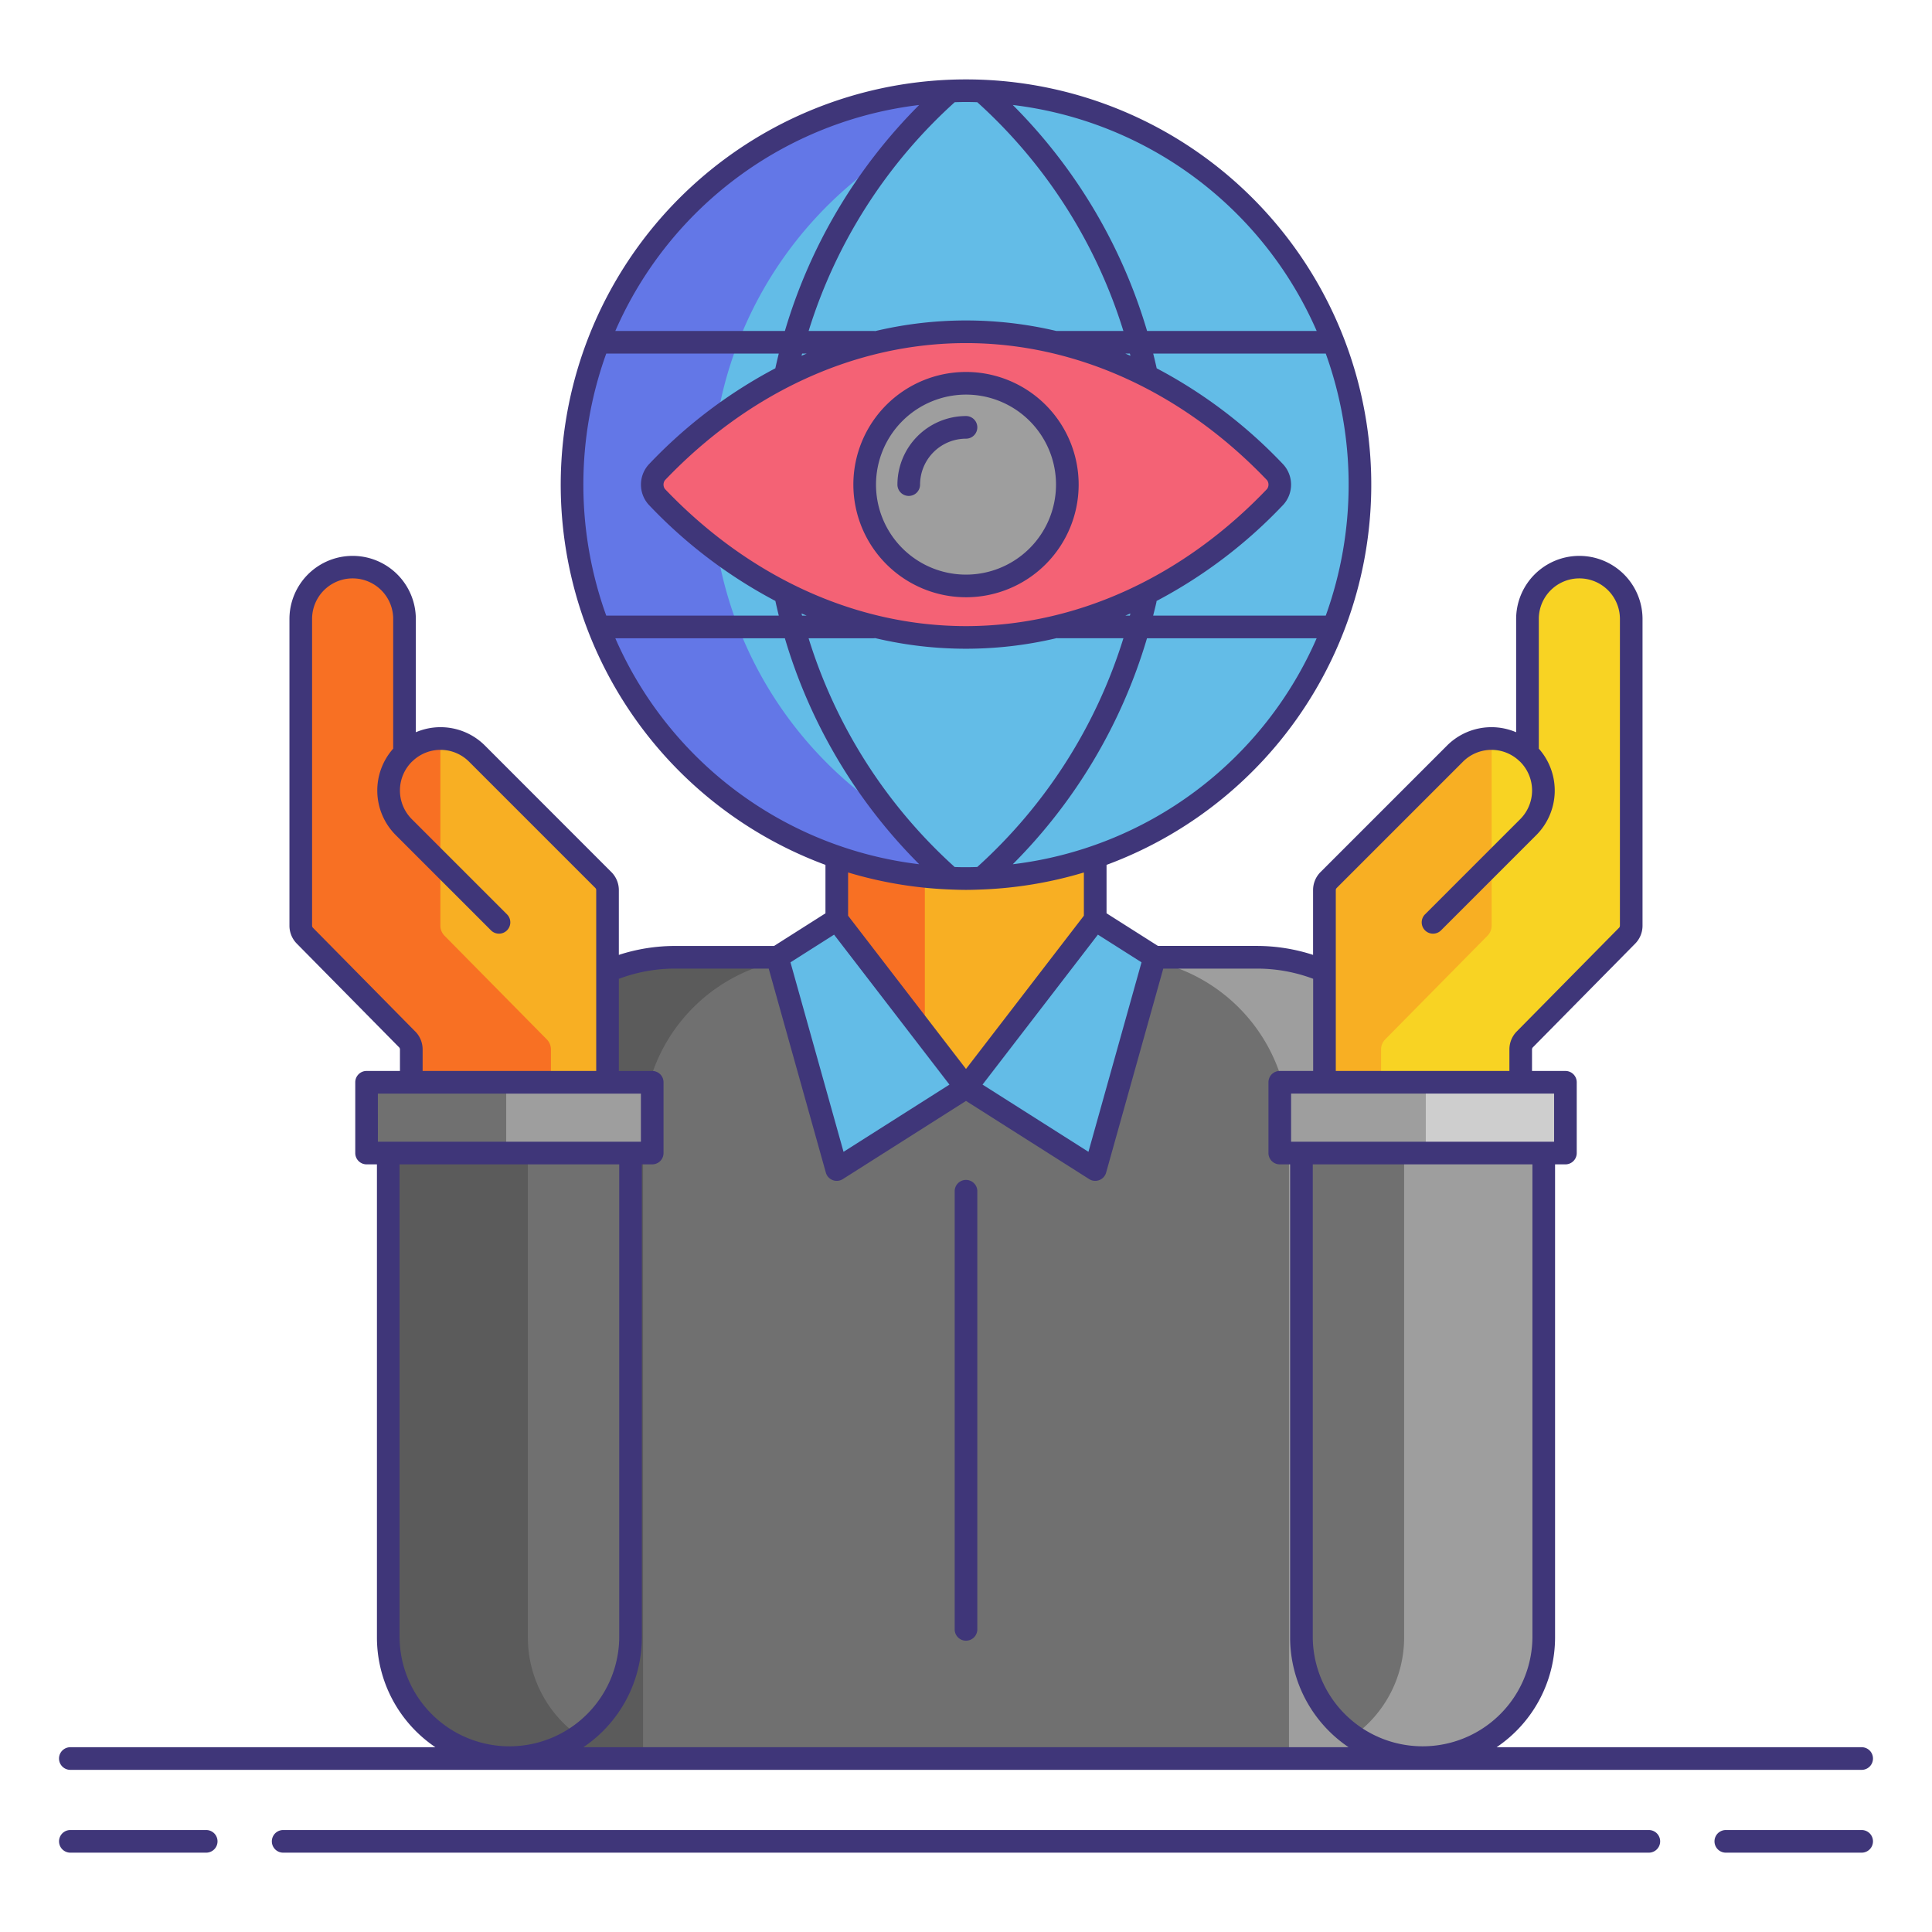 <?xml version="1.0"?>
<svg xmlns="http://www.w3.org/2000/svg" xmlns:xlink="http://www.w3.org/1999/xlink" xmlns:svgjs="http://svgjs.com/svgjs" version="1.1" width="512" height="512" x="0" y="0" viewBox="0 0 256 256" style="enable-background:new 0 0 512 512" xml:space="preserve" class=""><g><path xmlns="http://www.w3.org/2000/svg" d="m89.43 126.845h77.14a22.725 22.725 0 0 1 22.725 22.725v83.445a0 0 0 0 1 0 0h-122.59a0 0 0 0 1 0 0v-83.445a22.725 22.725 0 0 1 22.725-22.725z" fill="#707070" data-original="#707070" style="" class=""/><path xmlns="http://www.w3.org/2000/svg" d="m107.93 126.845h-18.5a22.725 22.725 0 0 0 -22.725 22.725v83.445h18.5v-83.445a22.725 22.725 0 0 1 22.725-22.725z" fill="#5b5b5b" data-original="#5b5b5b" style="" class=""/><path xmlns="http://www.w3.org/2000/svg" d="m148.07 126.845h18.5a22.725 22.725 0 0 1 22.725 22.725v83.445h-18.5v-83.445a22.725 22.725 0 0 0 -22.725-22.725z" fill="#9e9e9e" data-original="#9e9e9e" style="" class=""/><rect xmlns="http://www.w3.org/2000/svg" fill="#f8af23" height="70.588" rx="16.333" width="34.246" x="110.877" y="73.514" data-original="#f8af23" style="" class=""/><path xmlns="http://www.w3.org/2000/svg" d="m110.877 89.848v37.921a16.392 16.392 0 0 0 11.667 15.641v-69.2a16.392 16.392 0 0 0 -11.667 15.638z" fill="#f87023" data-original="#f87023" style="" class=""/><path xmlns="http://www.w3.org/2000/svg" d="m153.438 64.213a69.73 69.73 0 0 1 -23.344 52.148 52.19 52.19 0 0 0 0-104.3 69.73 69.73 0 0 1 23.344 52.152z" fill="#63bce7" data-original="#63bce7" style="" class=""/><path xmlns="http://www.w3.org/2000/svg" d="m102.562 64.213a69.73 69.73 0 0 1 23.344-52.148 52.19 52.19 0 0 0 0 104.3 69.73 69.73 0 0 1 -23.344-52.152z" fill="#63bce7" data-original="#63bce7" style="" class=""/><path xmlns="http://www.w3.org/2000/svg" d="m94.3 64.213a52.126 52.126 0 0 1 23.564-43.63 70.259 70.259 0 0 1 8.043-8.518 52.19 52.19 0 0 0 0 104.3 70.259 70.259 0 0 1 -8.043-8.518 52.126 52.126 0 0 1 -23.564-43.634z" fill="#6377e7" data-original="#6377e7" style="" class=""/><path xmlns="http://www.w3.org/2000/svg" d="m125.906 12.065a69.919 69.919 0 0 0 0 104.3c.7.027 1.392.053 2.094.053s1.4-.025 2.094-.053a69.919 69.919 0 0 0 0-104.3c-.7-.027-1.392-.053-2.094-.053s-1.4.026-2.094.053z" fill="#63bce7" data-original="#63bce7" style="" class=""/><path xmlns="http://www.w3.org/2000/svg" d="m168.982 65.82a2.47 2.47 0 0 0 0-3.214c-11.082-11.63-25.377-18.643-40.982-18.643s-29.9 7.013-40.982 18.643a2.47 2.47 0 0 0 0 3.214c11.082 11.63 25.377 18.643 40.982 18.643s29.9-7.013 40.982-18.643z" fill="#f46275" data-original="#f46275" style="" class=""/><path xmlns="http://www.w3.org/2000/svg" d="m63.226 99.883a6.869 6.869 0 0 0 -9.579-.127l-.046-.03v-17.785a6.873 6.873 0 0 0 -6.873-6.873 6.873 6.873 0 0 0 -6.873 6.873v40.713a1.9 1.9 0 0 0 .548 1.335l13.548 13.733a1.9 1.9 0 0 1 .548 1.335v4.351h26v-25.463a1.9 1.9 0 0 0 -.557-1.344z" fill="#f8af23" data-original="#f8af23" style="" class=""/><path xmlns="http://www.w3.org/2000/svg" d="m72.449 137.721-13.549-13.733a1.9 1.9 0 0 1 -.548-1.335v-24.776a6.855 6.855 0 0 0 -4.707 1.878l-.046-.03v-17.784a6.873 6.873 0 0 0 -13.747 0v40.713a1.9 1.9 0 0 0 .548 1.335l13.548 13.732a1.9 1.9 0 0 1 .548 1.335v4.351h18.504v-4.351a1.9 1.9 0 0 0 -.551-1.335z" fill="#f87023" data-original="#f87023" style="" class=""/><path xmlns="http://www.w3.org/2000/svg" d="m48.574 143.406h37.85v9.378h-37.85z" fill="#9e9e9e" data-original="#9e9e9e" style="" class=""/><path xmlns="http://www.w3.org/2000/svg" d="m48.574 143.406h18.5v9.378h-18.5z" fill="#707070" data-original="#707070" style="" class=""/><path xmlns="http://www.w3.org/2000/svg" d="m51.445 152.785h32.108a0 0 0 0 1 0 0v64.177a16.054 16.054 0 0 1 -16.053 16.053 16.054 16.054 0 0 1 -16.054-16.054v-64.176a0 0 0 0 1 0 0z" fill="#707070" data-original="#707070" style="" class=""/><path xmlns="http://www.w3.org/2000/svg" d="m69.945 216.961v-64.176h-18.5v64.177a16.039 16.039 0 0 0 25.3 13.107 16.023 16.023 0 0 1 -6.8-13.108z" fill="#5b5b5b" data-original="#5b5b5b" style="" class=""/><path xmlns="http://www.w3.org/2000/svg" d="m192.774 99.883a6.869 6.869 0 0 1 9.579-.127l.046-.03v-17.785a6.873 6.873 0 0 1 6.873-6.873 6.873 6.873 0 0 1 6.873 6.873v40.713a1.9 1.9 0 0 1 -.548 1.335l-13.548 13.733a1.9 1.9 0 0 0 -.548 1.335v4.351h-26v-25.463a1.9 1.9 0 0 1 .557-1.344z" fill="#f8af23" data-original="#f8af23" style="" class=""/><path xmlns="http://www.w3.org/2000/svg" d="m169.576 143.406h37.85v9.378h-37.85z" fill="#9e9e9e" transform="matrix(-1 0 0 -1 377.002 296.191)" data-original="#9e9e9e" style="" class=""/><path xmlns="http://www.w3.org/2000/svg" d="m188.5 152.785a16.054 16.054 0 0 1 16.054 16.054v64.177a0 0 0 0 1 0 0h-32.107a0 0 0 0 1 0 0v-64.178a16.054 16.054 0 0 1 16.053-16.053z" fill="#707070" transform="matrix(-1 0 0 -1 377.002 385.8)" data-original="#707070" style="" class=""/><path xmlns="http://www.w3.org/2000/svg" d="m110.877 121.845 17.123 22.257-17.123 10.868-7.877-28.125z" fill="#63bce7" data-original="#63bce7" style="" class=""/><path xmlns="http://www.w3.org/2000/svg" d="m145.123 121.845-17.123 22.257 17.123 10.868 7.877-28.125z" fill="#63bce7" data-original="#63bce7" style="" class=""/><circle xmlns="http://www.w3.org/2000/svg" cx="128" cy="64.213" fill="#9e9e9e" r="13.425" data-original="#9e9e9e" style="" class=""/><path xmlns="http://www.w3.org/2000/svg" d="m183.551 137.721 13.549-13.733a1.9 1.9 0 0 0 .548-1.335v-24.776a6.855 6.855 0 0 1 4.707 1.878l.046-.03v-17.784a6.873 6.873 0 0 1 13.747 0v40.713a1.9 1.9 0 0 1 -.548 1.335l-13.548 13.732a1.9 1.9 0 0 0 -.548 1.335v4.351h-18.504v-4.351a1.9 1.9 0 0 1 .551-1.335z" fill="#f8d323" data-original="#f8d323" style="" class=""/><path xmlns="http://www.w3.org/2000/svg" d="m188.926 143.406h18.5v9.378h-18.5z" fill="#cecece" data-original="#cecece" style="" class=""/><path xmlns="http://www.w3.org/2000/svg" d="m186.055 216.961v-64.176h18.5v64.177a16.039 16.039 0 0 1 -25.3 13.107 16.023 16.023 0 0 0 6.8-13.108z" fill="#9e9e9e" data-original="#9e9e9e" style="" class=""/><g xmlns="http://www.w3.org/2000/svg" fill="#3f3679"><path d="m27.323 242.488h-18a1.5 1.5 0 1 0 0 3h18a1.5 1.5 0 0 0 0-3z" fill="#3f3679" data-original="#3f3679" style="" class=""/><path d="m246.68 242.488h-18a1.5 1.5 0 0 0 0 3h18a1.5 1.5 0 1 0 0-3z" fill="#3f3679" data-original="#3f3679" style="" class=""/><path d="m218.479 242.488h-180.958a1.5 1.5 0 0 0 0 3h180.958a1.5 1.5 0 0 0 0-3z" fill="#3f3679" data-original="#3f3679" style="" class=""/><path d="m9.32 234.515h237.36a1.5 1.5 0 0 0 0-3h-48.375a17.55 17.55 0 0 0 7.749-14.554v-62.676h1.372a1.5 1.5 0 0 0 1.5-1.5v-9.378a1.5 1.5 0 0 0 -1.5-1.5h-4.426v-2.851a.4.4 0 0 1 .115-.281l13.548-13.732a3.38 3.38 0 0 0 .98-2.389v-40.714a8.374 8.374 0 0 0 -16.747 0v15.087a8.318 8.318 0 0 0 -9.187 1.795l-16.72 16.719a3.381 3.381 0 0 0 -1 2.4v8.586a24.121 24.121 0 0 0 -7.429-1.186h-13.124l-6.813-4.325v-6.416a53.707 53.707 0 0 0 -16.47-104.036c-1.431-.056-2.876-.056-4.306 0a53.707 53.707 0 0 0 -16.47 104.036v6.419l-6.813 4.325h-13.134a24.129 24.129 0 0 0 -7.43 1.184v-8.583a3.38 3.38 0 0 0 -1-2.4l-16.713-16.723a8.318 8.318 0 0 0 -9.187-1.795v-15.087a8.374 8.374 0 0 0 -16.747 0v40.713a3.378 3.378 0 0 0 .98 2.388l13.548 13.733a.4.4 0 0 1 .115.281v2.851h-4.422a1.5 1.5 0 0 0 -1.5 1.5v9.378a1.5 1.5 0 0 0 1.5 1.5h1.372v62.677a17.55 17.55 0 0 0 7.749 14.554h-48.375a1.5 1.5 0 1 0 0 3zm193.735-17.554a14.554 14.554 0 0 1 -29.107 0v-62.676h29.107zm2.872-65.677h-34.851v-6.378h34.851zm-28.927-33.339a.4.4 0 0 1 .117-.283l16.719-16.719a5.341 5.341 0 0 1 7.488-.1c.024.023.1.085.112.1a5.38 5.38 0 0 1 0 7.6l-12.595 12.595a1.5 1.5 0 1 0 2.121 2.121l12.595-12.595a8.355 8.355 0 0 0 .343-11.464v-17.26a5.374 5.374 0 0 1 10.747 0v40.713a.4.4 0 0 1 -.116.281l-13.548 13.733a3.379 3.379 0 0 0 -.979 2.388v2.851h-23.004zm-31.522 5.9 5.779 3.668-7.032 25.108-14.033-8.906zm-11.278-9.33a70.766 70.766 0 0 0 17.783-29.942h22.48a50.479 50.479 0 0 1 -40.263 29.942zm-7.7.368a67.866 67.866 0 0 1 -19.357-30.309h8.62a1.479 1.479 0 0 0 .2-.02 52.125 52.125 0 0 0 24.057 0 1.474 1.474 0 0 0 .156.016h8.681a67.938 67.938 0 0 1 -19.363 30.309c-.994.04-1.994.04-2.988.004zm1.5-69.42c14.553 0 28.722 6.456 39.9 18.177a1 1 0 0 1 0 1.145c-11.178 11.722-25.347 18.178-39.9 18.178s-28.722-6.456-39.9-18.178a1 1 0 0 1 0-1.144c11.178-11.722 25.347-18.178 39.9-18.178zm-21.791 1.677c.025-.1.054-.191.079-.287h.6c-.227.096-.454.188-.679.287zm42.905-.287h.6c.025.1.053.191.078.287-.225-.099-.452-.191-.678-.287zm.669 34.437c-.024.094-.045.19-.069.284h-.6c.223-.095.447-.186.669-.284zm-42.9.284h-.6c-.025-.1-.054-.19-.078-.286.23.098.456.19.681.286zm68.784 0h-22.867c.143-.576.292-1.149.422-1.73a1.481 1.481 0 0 0 .025-.209 64.518 64.518 0 0 0 16.82-12.779 3.972 3.972 0 0 0 0-5.285 64.527 64.527 0 0 0 -16.8-12.769c-.144-.654-.3-1.3-.461-1.949h22.864a51.227 51.227 0 0 1 0 34.721zm-1.2-37.721h-22.474a70.717 70.717 0 0 0 -17.793-29.942 50.479 50.479 0 0 1 40.266 29.942zm-44.972-30.31a67.887 67.887 0 0 1 19.358 30.309h-8.794c-.025 0-.048.006-.072.007a52.133 52.133 0 0 0 -24.021.012 1.481 1.481 0 0 0 -.19-.019h-8.628a67.876 67.876 0 0 1 19.358-30.309c.994-.035 1.994-.035 2.989 0zm-7.7.368a70.694 70.694 0 0 0 -17.792 29.942h-22.469a50.479 50.479 0 0 1 40.266-29.942zm-41.465 32.942h22.863q-.241.969-.457 1.948a64.525 64.525 0 0 0 -16.8 12.771 3.972 3.972 0 0 0 0 5.284 64.524 64.524 0 0 0 16.805 12.771c.143.652.293 1.3.454 1.947h-22.865a51.227 51.227 0 0 1 0-34.721zm1.2 37.721h22.47a70.69 70.69 0 0 0 17.8 29.941 50.479 50.479 0 0 1 -40.267-29.941zm44.314 33.287c.715.028 1.431.054 2.153.054s1.438-.026 2.153-.054a54.131 54.131 0 0 0 13.47-2.253v5.727l-15.62 20.308-15.623-20.308v-5.728a54.132 54.132 0 0 0 13.47 2.253zm-15.323 5.986 15.286 19.87-14.033 8.906-7.032-25.108zm-21.094 4.5h12.432l7.57 27.029a1.5 1.5 0 0 0 2.248.862l16.323-10.359 16.319 10.358a1.5 1.5 0 0 0 2.248-.862l7.57-27.029h12.433a21.126 21.126 0 0 1 7.43 1.348v12.212h-4.423a1.5 1.5 0 0 0 -1.5 1.5v9.378a1.5 1.5 0 0 0 1.5 1.5h1.372v62.677a17.55 17.55 0 0 0 7.749 14.554h-101.398a17.55 17.55 0 0 0 7.749-14.554v-62.676h1.372a1.5 1.5 0 0 0 1.5-1.5v-9.378a1.5 1.5 0 0 0 -1.5-1.5h-4.421v-12.207a21.122 21.122 0 0 1 7.43-1.355zm-34.413 8.323-13.546-13.736a.4.4 0 0 1 -.115-.28v-40.714a5.374 5.374 0 0 1 10.747 0v17.26a8.355 8.355 0 0 0 .345 11.461l12.595 12.597a1.5 1.5 0 1 0 2.121-2.121l-12.595-12.595a5.38 5.38 0 0 1 0-7.6c.013-.013.087-.075.112-.1a5.341 5.341 0 0 1 7.488.1l16.718 16.718a.4.4 0 0 1 .118.284v23.961h-23.002v-2.851a3.379 3.379 0 0 0 -.983-2.386zm-4.943 8.238h34.853v6.378h-34.85zm2.872 72.055v-62.678h29.11v62.677a14.554 14.554 0 0 1 -29.107 0z" fill="#3f3679" data-original="#3f3679" style="" class=""/><path d="m128 217.4a1.5 1.5 0 0 0 1.5-1.5v-58.055a1.5 1.5 0 0 0 -3 0v58.055a1.5 1.5 0 0 0 1.5 1.5z" fill="#3f3679" data-original="#3f3679" style="" class=""/><path d="m128 79.139a14.926 14.926 0 1 0 -14.925-14.925 14.942 14.942 0 0 0 14.925 14.925zm0-26.851a11.926 11.926 0 1 1 -11.925 11.926 11.939 11.939 0 0 1 11.925-11.926z" fill="#3f3679" data-original="#3f3679" style="" class=""/><path d="m121.914 64.213a6.093 6.093 0 0 1 6.086-6.086 1.5 1.5 0 0 0 0-3 9.1 9.1 0 0 0 -9.086 9.086 1.5 1.5 0 0 0 3 0z" fill="#3f3679" data-original="#3f3679" style="" class=""/></g></g></svg>
